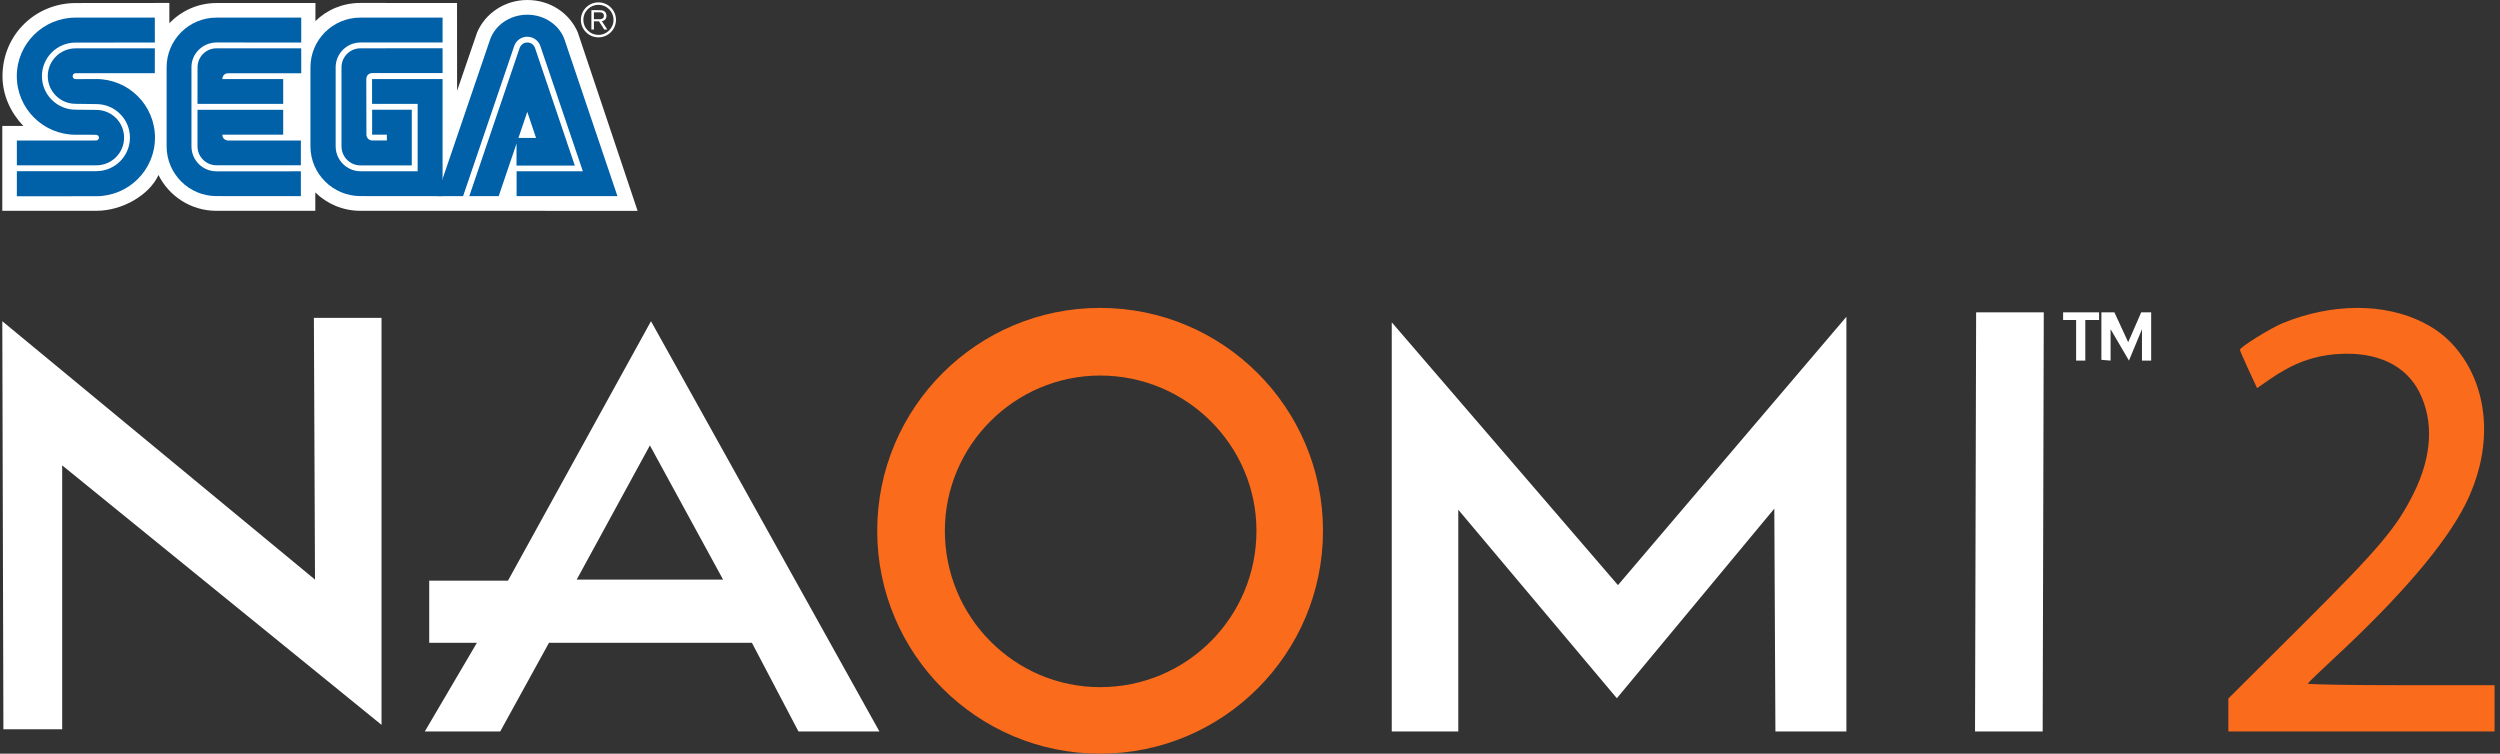 <svg width="544" height="164" viewBox="0 0 544 164" fill="none" xmlns="http://www.w3.org/2000/svg">
<rect x="0" y="0" width="544" height="164" fill="#333333" stroke="none"/>
<path d="M68.61 41.884C71.148 44.349 74.609 45.873 78.426 45.873L138.74 45.88L125.714 7.019C123.935 2.891 119.761 0 114.748 0C109.756 0 105.519 2.986 103.806 7.097L99.464 19.755L99.447 0.654L78.384 0.643C74.577 0.643 71.155 2.129 68.634 4.586L68.642 0.66H47.076C43.059 0.66 39.406 2.373 36.851 5.065V0.643L16.525 0.661C7.75 0.653 0.553 7.512 0.542 16.581C0.542 20.779 2.377 24.587 5.083 27.408L0.5 27.401V45.873L20.979 45.869C26.733 45.862 32.435 42.39 34.417 38.231L34.476 38.06C36.766 42.684 41.544 45.873 47.075 45.873L68.609 45.869V41.884" fill="white"/>
<path d="M3.664 42.713L20.933 42.695C27.999 42.695 33.725 36.987 33.725 29.953C33.725 22.906 27.999 17.197 20.933 17.197L16.448 17.221C16.095 17.221 15.808 16.931 15.808 16.575C15.808 16.218 16.095 15.928 16.448 15.928L33.686 15.931L33.693 10.523H16.445C13.11 10.523 10.397 13.232 10.397 16.561C10.397 19.892 13.109 22.591 16.445 22.591L20.951 22.65C24.999 22.65 28.275 25.915 28.275 29.943C28.275 33.974 24.999 37.246 20.951 37.246H3.671L3.664 42.713" fill="#0060A8"/>
<path d="M3.671 35.976H20.951C24.296 35.976 27.002 33.278 27.002 29.942C27.002 26.611 24.296 23.916 20.951 23.916L16.445 23.867C12.403 23.867 9.124 20.598 9.124 16.56C9.124 12.533 12.403 9.264 16.445 9.264L33.693 9.261L33.686 3.832H16.448C9.39 3.832 3.657 9.534 3.657 16.575C3.657 23.615 9.39 29.32 16.448 29.32L20.909 29.327C21.248 29.327 21.535 29.604 21.535 29.953C21.535 30.296 21.248 30.572 20.909 30.572L3.664 30.586L3.671 35.976" fill="#0060A8"/>
<path d="M47.114 37.28C44.118 37.28 41.663 34.892 41.663 31.844V14.592C41.663 11.659 44.118 9.247 47.114 9.247L65.547 9.25V3.832H47.114C41.115 3.832 36.256 8.674 36.256 14.652V31.844C36.256 37.822 41.115 42.671 47.114 42.671L65.47 42.678L65.466 37.274L47.114 37.28" fill="#0060A8"/>
<path d="M42.985 14.651C42.985 12.365 44.824 10.512 47.114 10.512H65.547V15.937H49.665C48.393 15.937 48.376 17.199 48.376 17.199H61.625V22.6H42.978L42.985 14.651" fill="#0060A8"/>
<path d="M47.114 35.965C44.831 35.965 42.978 34.123 42.978 31.843V23.887H61.625V29.299H48.375C48.393 30.571 49.665 30.578 49.665 30.578H65.47L65.466 35.958L47.114 35.965" fill="#0060A8"/>
<path d="M78.465 37.266C75.479 37.266 73.039 34.833 73.039 31.844V14.651C73.039 11.659 75.462 9.246 78.45 9.246H96.304V3.832H78.409C72.413 3.832 67.554 8.674 67.554 14.652V31.844C67.554 37.822 72.455 42.671 78.45 42.671L96.304 42.678V17.2H80.961V22.601H90.882V37.266H78.465" fill="#0060A8"/>
<path d="M74.311 31.842C74.311 34.133 76.164 35.996 78.45 35.996H89.602V23.879H80.974V29.298H84.176L84.186 30.571H80.999C80.303 30.571 79.733 29.994 79.733 29.298L79.705 17.195C79.705 17.195 79.701 15.937 80.984 15.906H96.31L96.303 10.508L78.45 10.511C76.163 10.511 74.311 12.364 74.311 14.65V31.842" fill="#0060A8"/>
<path d="M113.08 10.431C113.321 9.742 113.975 9.246 114.747 9.246C115.521 9.246 116.181 9.742 116.415 10.431L125.082 36.034H112.391L112.405 30.011H116.646L114.737 24.337L108.518 42.672H102.121L113.08 10.431" fill="#0060A8"/>
<path d="M126.829 37.266H112.413V42.674H134.352L122.942 8.915C121.942 5.622 118.646 3.199 114.744 3.199C110.836 3.199 107.55 5.611 106.543 8.901L95.028 42.674H100.771L111.951 9.845C112.405 8.758 113.476 7.992 114.734 7.992C115.986 7.992 117.062 8.758 117.52 9.838L126.829 37.266" fill="#0060A8"/>
<path fill-rule="evenodd" clip-rule="evenodd" d="M132.92 7.014C132.199 7.73 131.238 8.129 130.217 8.129C129.199 8.129 128.242 7.73 127.525 7.014C126.798 6.291 126.4 5.337 126.4 4.316C126.4 2.218 128.116 0.516 130.217 0.516C131.238 0.516 132.199 0.914 132.92 1.627C133.639 2.351 134.042 3.302 134.042 4.315C134.042 5.336 133.639 6.29 132.92 7.014ZM127.899 2.001C127.274 2.62 126.938 3.444 126.938 4.315C126.938 5.192 127.273 6.014 127.899 6.632C128.521 7.251 129.346 7.59 130.217 7.59C132.032 7.59 133.507 6.122 133.507 4.315C133.507 3.444 133.164 2.62 132.545 2.001C131.923 1.382 131.098 1.046 130.217 1.046C129.346 1.046 128.522 1.382 127.899 2.001Z" fill="white"/>
<path fill-rule="evenodd" clip-rule="evenodd" d="M129.238 6.434V4.637H130.329L131.486 6.434H132.154L130.965 4.602C130.971 4.601 130.978 4.599 130.986 4.598C131.219 4.551 131.972 4.4 131.972 3.445C131.972 3.053 131.839 2.7 131.521 2.466C131.198 2.222 130.858 2.218 130.284 2.211C130.274 2.211 130.265 2.211 130.255 2.211H128.686V6.434H129.238ZM130.36 4.172H129.238V2.68H130.329C130.34 2.68 130.352 2.68 130.363 2.68C130.673 2.679 130.941 2.679 131.154 2.858C131.395 3.054 131.406 3.337 131.406 3.449C131.406 3.756 131.266 4.036 130.875 4.13C130.707 4.172 130.539 4.172 130.36 4.172Z" fill="white"/>
<path fill-rule="evenodd" clip-rule="evenodd" d="M83.021 157.727V69.172H68.302L68.545 126.118L0.5 69.896L0.74 158.694H13.53V101.265L83.021 157.727ZM92.433 159.173L103.774 139.87H93.397V126.36H110.53L141.656 69.896L191.364 159.173H173.75L163.616 139.87H119.46L108.843 159.173H92.433ZM125.491 126.118H157.342L141.417 96.92L125.491 126.118ZM317.322 159.173H302.846V70.136L352.069 127.322L401.775 68.932V159.173H386.329L386.092 110.675L351.827 151.938L317.322 110.914V159.173ZM429.766 159.173L430.006 67.965H444.724L444.485 159.173H429.766Z" fill="white"/>
<path fill-rule="evenodd" clip-rule="evenodd" d="M190.882 115.501C190.882 88.717 212.599 67 239.386 67C266.168 67 287.885 88.717 287.885 115.501C287.885 142.283 266.168 164 239.386 164C212.599 164 190.882 142.283 190.882 115.501V115.501ZM239.386 149.524C258.208 149.524 273.403 134.32 273.403 115.501C273.403 96.922 258.205 81.719 239.386 81.719C220.805 81.719 205.601 96.922 205.601 115.501C205.601 134.32 220.802 149.524 239.386 149.524Z" fill="#FA6B1C"/>
<path d="M484.887 151.997V155.585V159.172H542.819V149.097H522.424C511.207 149.097 502.092 148.941 502.169 148.749C502.246 148.558 504.859 146.036 507.976 143.146C522.401 129.771 532.115 118.384 536.466 109.752C542.055 98.663 541.882 86.665 536.007 77.88C533.727 74.473 530.974 72.038 527.308 70.188C518.803 65.895 507.415 65.94 496.734 70.309C494.073 71.397 487.406 75.542 487.406 76.108C487.406 76.276 488.246 78.223 489.272 80.434L491.138 84.454L493.784 82.615C498.911 79.054 503.395 77.388 508.816 77.032C517.156 76.483 523.468 79.442 526.431 85.289C529.637 91.615 529.215 99.293 525.22 107.328C521.445 114.921 517.739 119.289 500.574 136.379L484.887 151.997Z" fill="#FA6B1C"/>
<path d="M451.763 69.632V78.465H453.761V69.632H456.764V67.965H448.932V69.632H451.763Z" fill="white"/>
<path d="M457.262 67.965V78.297L459.262 78.465V71.632L463.262 78.465L466.094 71.632V78.465H468.095V67.965H465.926L463.095 74.465L460.094 67.965H457.262Z" fill="white"/>
</svg>
